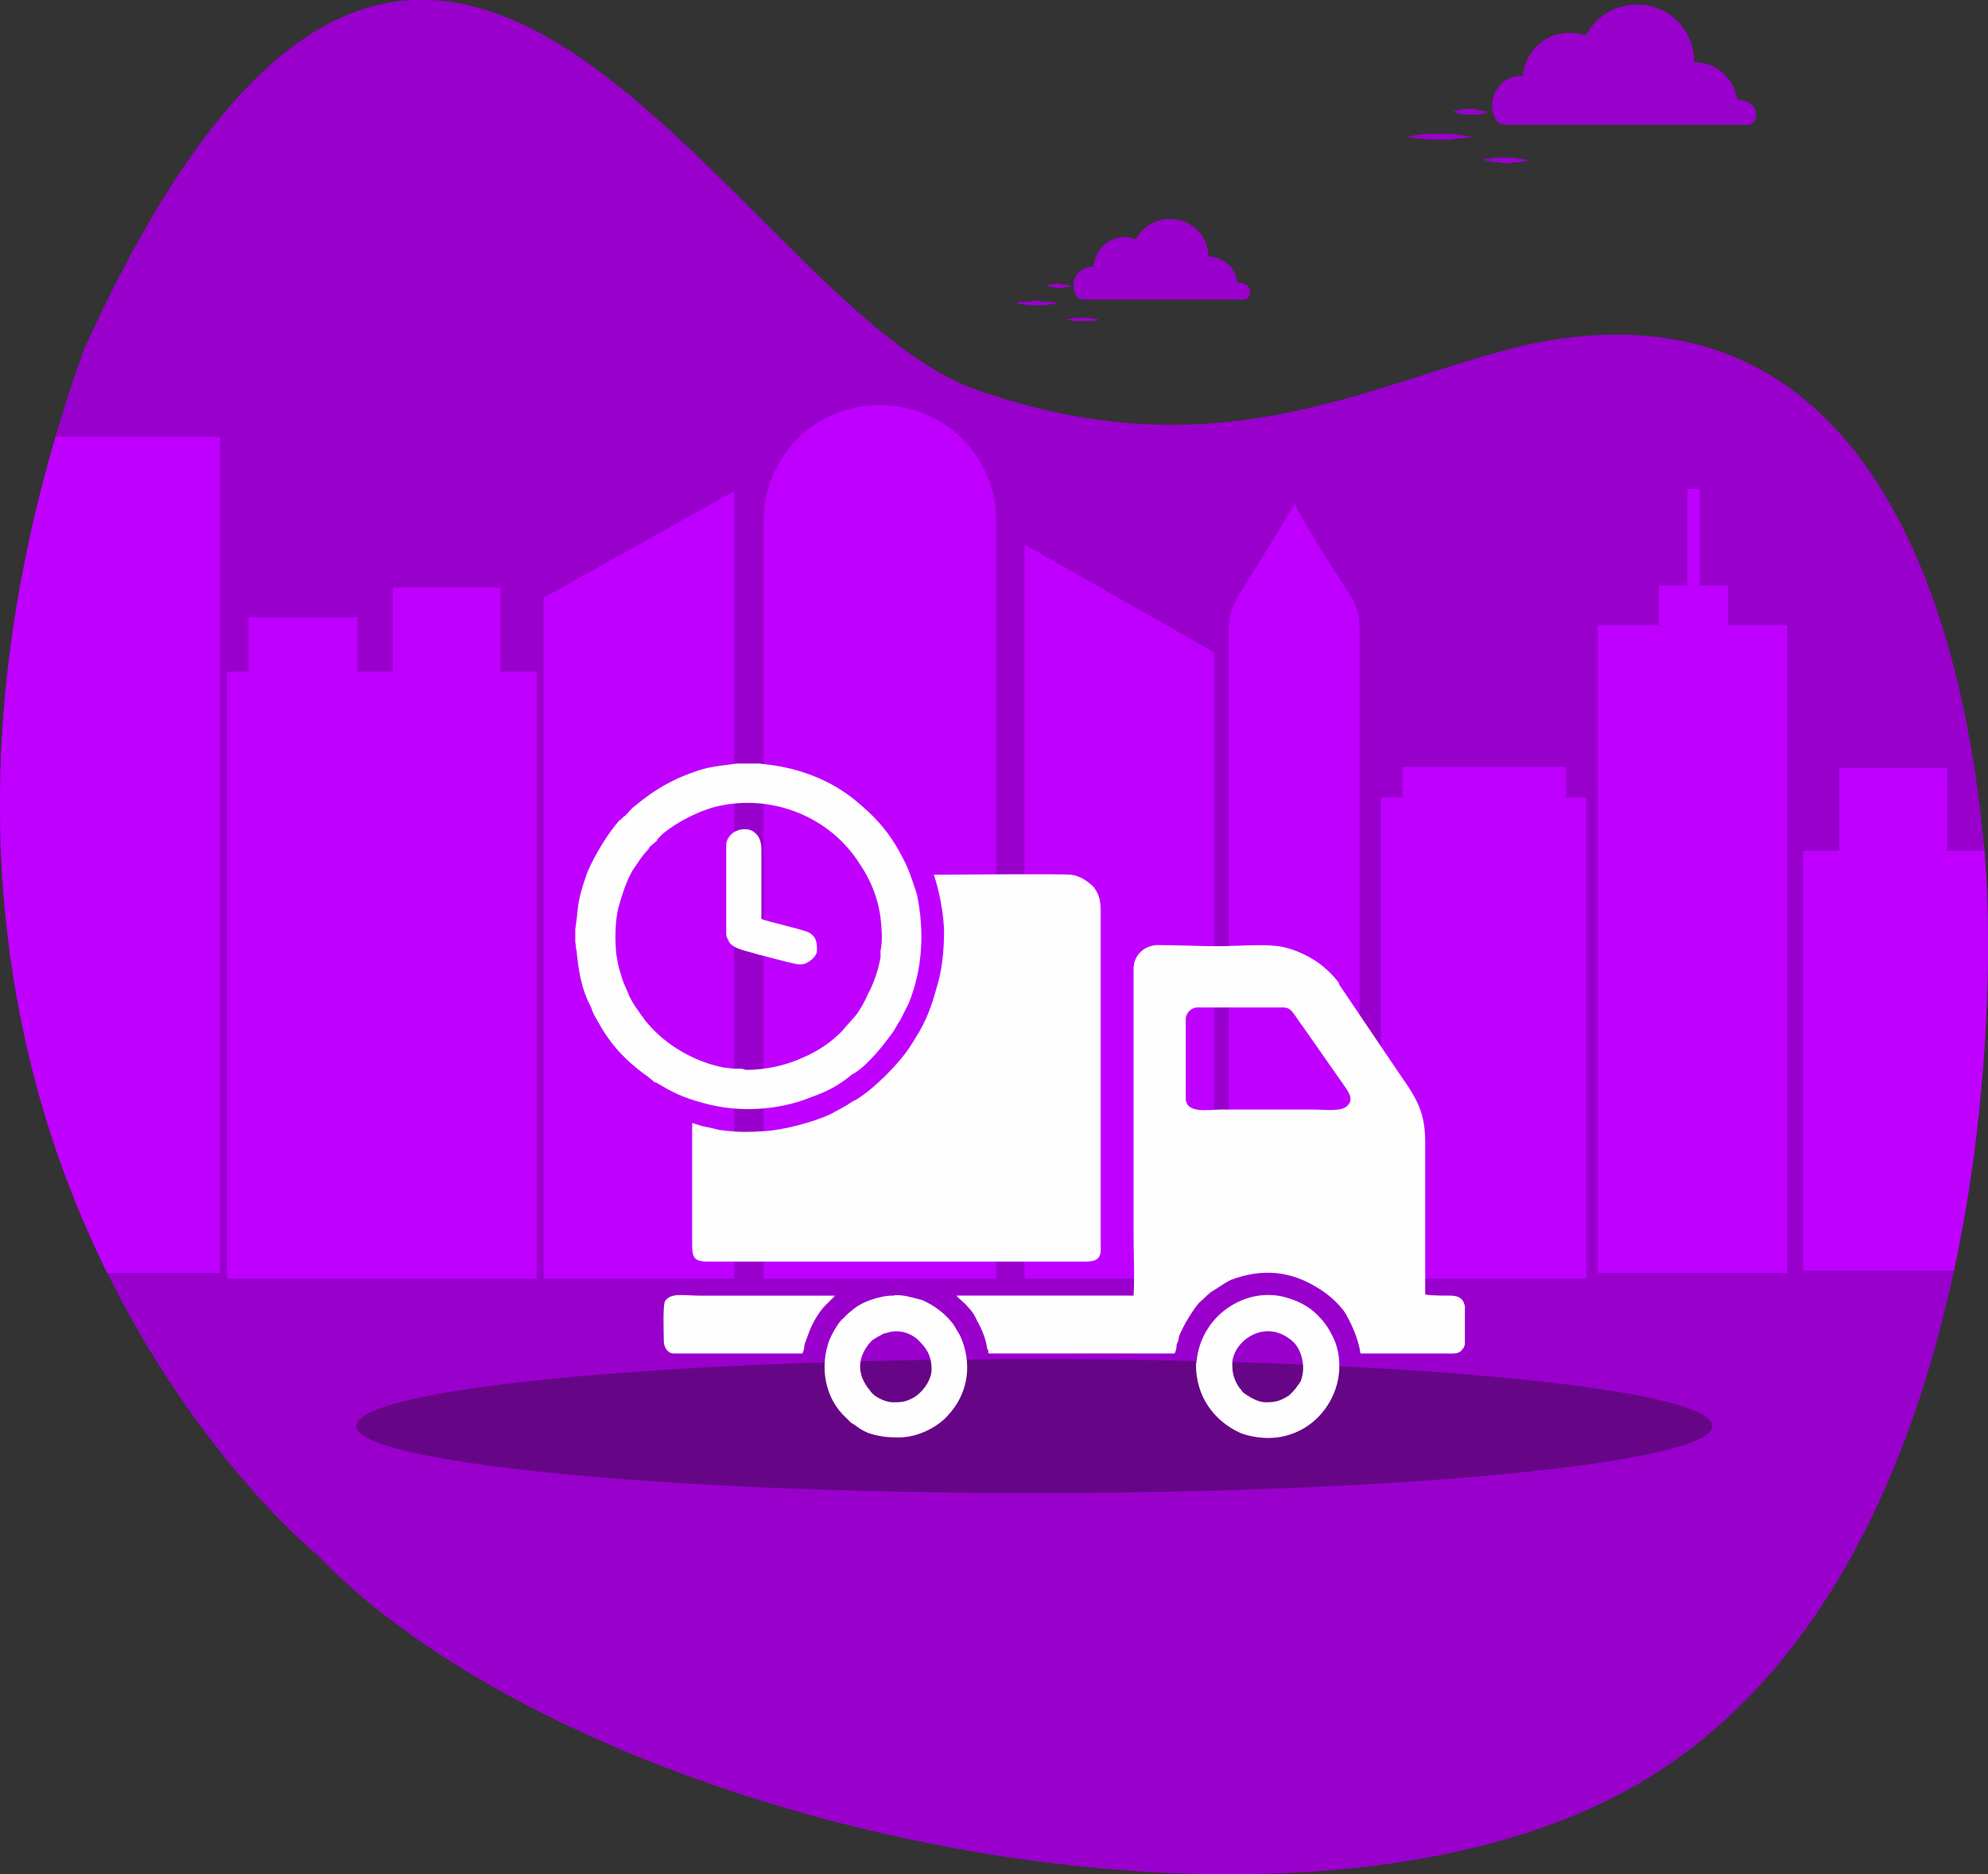 <?xml version="1.0" encoding="UTF-8"?>
<!DOCTYPE svg PUBLIC "-//W3C//DTD SVG 1.1//EN" "http://www.w3.org/Graphics/SVG/1.1/DTD/svg11.dtd">
<!-- Creator: CorelDRAW X7 -->
<svg xmlns="http://www.w3.org/2000/svg" xml:space="preserve" width="1.752in" height="1.652in" version="1.1" style="shape-rendering:geometricPrecision; text-rendering:geometricPrecision; image-rendering:optimizeQuality; fill-rule:evenodd; clip-rule:evenodd"
viewBox="0 0 1752 1652"
 xmlns:xlink="http://www.w3.org/1999/xlink">
 <rect x="0" y="0" width="1752" height="1652" fill="#333333" stroke="none"/>
 <defs>
  <style type="text/css">
   <![CDATA[
    .fil4 {fill:none;fill-rule:nonzero}
    .fil5 {fill:#FEFEFE}
    .fil1 {fill:#9900CC;fill-rule:nonzero}
    .fil2 {fill:#BF00FF;fill-rule:nonzero}
    .fil0 {fill:#BF00FF;fill-rule:nonzero}
    .fil3 {fill:#670587;fill-rule:nonzero}
   ]]>
  </style>
    <clipPath id="id0" style="clip-rule:nonzero">
     <path d="M279 1370c0,0 -453,-369 -205,-1062 307,-674 566,-44 785,35 219,78 356,-10 491,-40 322,-66 384,291 398,438 15,146 2,645 -297,827 -298,182 -937,47 -1172,-198z"/>
    </clipPath>
 </defs>
 <g id="Layer_x0020_1">
  <g id="_976092560">
   <g>
    <path class="fil0" d="M844 1293c0,0 -1,0 -1,0 -1,1 -2,1 -4,1 -2,0 -7,1 -11,1 -5,1 -11,1 -17,2 -1,0 -3,0 -5,0 -1,0 -3,0 -4,0 -4,0 -7,0 -10,0 -3,0 -6,0 -10,0 -1,0 -3,0 -4,0 -2,0 -4,0 -5,0 -6,-1 -12,-1 -17,-2 -4,0 -9,-1 -11,-1 -2,0 -3,0 -4,-1 0,0 -1,0 -1,0 0,0 1,0 1,0 1,0 2,0 4,-1 2,0 7,-1 11,-1 5,-1 11,-1 17,-1 1,0 3,0 5,0 1,-1 3,-1 4,-1 4,0 7,0 10,0 3,0 6,0 10,0 1,0 3,0 4,1 2,0 4,0 5,0 6,0 12,0 17,1 4,0 9,1 11,1 2,1 3,1 4,1 0,0 1,0 1,0z"/>
    <path class="fil0" d="M303 1155c0,0 0,0 -1,1 0,0 -1,0 -2,0 -3,1 -6,1 -11,2 -4,0 -9,0 -14,1 -1,0 -2,0 -4,0 -1,0 -3,0 -4,0 -3,0 -5,0 -8,0 -3,0 -6,0 -9,0 -1,0 -2,0 -4,0 -1,0 -2,0 -4,0 -5,-1 -10,-1 -14,-2 -4,0 -8,-1 -10,-1 -1,0 -2,-1 -3,-1 -1,0 -1,0 -1,0 0,0 0,0 1,0 1,0 2,0 3,-1 2,0 6,-1 10,-1 4,-1 9,-1 14,-1 2,0 3,0 4,-1 2,0 3,0 4,0 3,0 6,0 9,0 3,0 5,0 8,0 1,0 3,0 4,1 2,0 3,0 4,0 5,0 10,0 14,1 5,0 8,1 11,1 1,1 2,1 2,1 1,0 1,0 1,0z"/>
    <path class="fil0" d="M478 1239c0,0 0,0 -1,1 -1,0 -3,0 -5,0 -4,1 -10,1 -16,2 -7,0 -15,1 -24,1 -2,0 -4,0 -6,0 -2,0 -4,0 -7,0 -4,0 -9,0 -13,0 -5,0 -9,0 -14,0 -2,0 -4,0 -6,0 -2,0 -5,0 -7,0 -8,0 -16,-1 -23,-1 -7,-1 -12,-1 -16,-2 -2,0 -4,0 -5,0 -1,-1 -2,-1 -2,-1 0,0 1,0 2,0 1,0 3,0 5,0 4,-1 9,-1 16,-2 7,0 15,-1 23,-1 2,0 5,0 7,0 2,0 4,0 6,0 5,-1 9,-1 14,-1 4,0 9,0 13,1 3,0 5,0 7,0 2,0 4,0 6,0 9,0 17,1 24,1 6,1 12,1 16,2 2,0 4,0 5,0 1,0 1,0 1,0z"/>
    <path class="fil0" d="M636 1274c0,0 0,0 -1,0 0,1 -1,1 -3,1 -2,0 -6,1 -11,2 -5,0 -10,0 -16,1 -1,0 -3,0 -4,0 -2,0 -3,0 -5,0 -3,0 -6,0 -9,0 -3,0 -6,0 -9,0 -2,0 -3,0 -5,0 -1,0 -3,0 -4,0 -6,-1 -11,-1 -16,-1 -4,-1 -8,-1 -11,-2 -1,0 -2,0 -3,-1 -1,0 -1,0 -1,0 0,0 0,0 1,0 1,0 2,0 3,-1 3,0 7,-1 11,-1 5,-1 10,-1 16,-1 1,0 3,0 4,0 2,-1 3,-1 5,-1 3,0 6,0 9,0 3,0 6,0 9,0 2,0 3,1 5,1 1,0 3,0 4,0 6,0 11,0 16,1 5,0 9,1 11,1 2,1 3,1 3,1 1,0 1,0 1,0z"/>
    <path class="fil0" d="M1180 1253c0,0 0,0 0,0 -1,0 -1,0 -2,1 -1,0 -3,1 -5,1 -3,1 -5,1 -8,1 -3,1 -6,1 -9,1 -3,0 -7,0 -9,-1 -3,0 -6,0 -8,-1 -3,0 -5,-1 -6,-1 -1,-1 -1,-1 -1,-1 -1,0 -1,0 -1,0 0,0 0,0 1,0 0,-1 0,-1 1,-1 1,0 3,-1 6,-1 2,-1 5,-1 8,-2 2,0 6,0 9,0 3,0 6,0 9,0 3,1 5,1 8,2 2,0 4,1 5,1 1,0 1,0 2,1 0,0 0,0 0,0z"/>
    <path class="fil0" d="M1146 1229c0,0 0,0 -1,0 0,0 -1,0 -3,1 -2,0 -6,1 -11,1 -5,1 -10,1 -16,1 -1,0 -3,0 -4,0 -2,1 -3,1 -5,1 -3,0 -6,0 -9,0 -3,0 -6,0 -9,0 -2,0 -3,0 -5,-1 -1,0 -3,0 -4,0 -6,0 -11,0 -16,-1 -5,0 -8,-1 -11,-1 -1,-1 -3,-1 -3,-1 -1,0 -1,0 -1,0 0,0 0,0 1,0 0,-1 2,-1 3,-1 3,0 6,-1 11,-1 5,-1 10,-1 16,-2 1,0 3,0 4,0 2,0 3,0 5,0 3,0 6,0 9,0 3,0 6,0 9,0 2,0 3,0 5,0 1,0 3,0 4,0 6,1 11,1 16,2 5,0 9,1 11,1 2,0 3,0 3,1 1,0 1,0 1,0z"/>
    <path class="fil0" d="M946 1247c0,0 0,0 -1,0 -1,0 -2,0 -3,0 -3,1 -7,1 -11,2 -5,0 -11,1 -16,1 -2,0 -3,0 -5,0 -1,0 -3,0 -4,0 -3,1 -6,1 -9,1 -4,0 -7,0 -10,-1 -1,0 -3,0 -4,0 -2,0 -3,0 -5,0 -5,0 -11,-1 -15,-1 -5,-1 -9,-1 -12,-2 -1,0 -2,0 -3,0 0,0 -1,0 -1,0 0,0 1,0 1,-1 1,0 2,0 3,0 3,-1 7,-1 12,-2 4,0 10,-1 15,-1 2,0 3,0 5,0 1,0 3,0 4,0 3,0 6,0 10,0 3,0 6,0 9,0 1,0 3,0 4,0 2,0 3,0 5,0 5,0 11,1 16,1 4,1 8,1 11,2 1,0 2,0 3,0 1,1 1,1 1,1z"/>
    <path class="fil0" d="M384 1189c0,0 0,0 -1,0 0,0 -1,0 -2,1 -2,0 -4,1 -7,1 -3,0 -6,1 -10,1 -1,0 -2,0 -3,0 -1,0 -2,0 -3,0 -2,0 -4,0 -6,0 -2,0 -4,0 -6,0 -1,0 -2,0 -3,0 -1,0 -1,0 -2,0 -4,-1 -8,-1 -11,-2 -3,0 -5,-1 -7,-1 -1,0 -1,-1 -2,-1 0,0 0,0 0,0 0,0 0,0 0,0 1,0 1,-1 2,-1 2,0 5,-1 8,-1 2,-1 6,-1 10,-1 1,0 2,0 3,0 0,0 1,0 2,0 2,-1 4,-1 6,-1 2,1 4,1 6,1 1,0 2,0 3,0 1,0 2,0 3,0 4,0 7,1 10,1 3,1 5,2 7,2 1,0 2,0 2,1 1,0 1,0 1,0z"/>
   </g>
  </g>
  <g id="_976077104">
   <path class="fil1" d="M279 1370c0,0 -453,-369 -205,-1062 307,-674 566,-44 785,35 219,78 356,-10 491,-40 322,-66 384,291 398,438 15,146 2,645 -297,827 -298,182 -937,47 -1172,-198z"/>
   <g style="clip-path:url(#id0)">
    <g>
     <g>
      <path id="1" class="fil2" d="M878 1127l-205 0 0 -668c0,-57 46,-102 102,-102l0 0c57,0 103,45 103,102l0 668z"/>
      <polygon class="fil2" points="647,1127 479,1127 479,527 647,433 "/>
      <polygon class="fil2" points="903,1127 1070,1127 1070,575 903,480 "/>
      <polygon class="fil2" points="1575,1122 1408,1122 1408,551 1575,551 "/>
      <path class="fil2" d="M194 1122l-100 0c-81,-166 -140,-413 -45,-737l145 0 0 737z"/>
      <path class="fil2" d="M1198 1122l-57 0 -58 0 0 -339 0 -230c0,-10 3,-19 8,-27 0,0 36,-58 50,-82 12,25 50,82 50,82 5,8 7,17 7,27l0 230 0 339z"/>
      <polygon class="fil2" points="1523,551 1462,551 1462,516 1523,516 "/>
      <polygon class="fil2" points="1498,526 1487,526 1487,431 1498,431 "/>
      <polygon class="fil2" points="1380,703 1380,676 1236,676 1236,703 1217,703 1217,1127 1398,1127 1398,703 "/>
      <polygon class="fil2" points="441,592 441,518 346,518 346,592 315,592 315,544 219,544 219,592 200,592 200,1127 473,1127 473,592 "/>
      <path class="fil2" d="M1621 750l0 -73 95 0 0 73 32 0 0 -16c0,2 0,4 0,7 7,70 8,221 -26,379l-133 0 0 -370 32 0z"/>
     </g>
     <path class="fil3" d="M1509 1257c0,32 -268,59 -598,59 -330,0 -597,-27 -597,-59 0,-33 267,-59 597,-59 330,0 598,26 598,59z"/>
    </g>
   </g>
   <path class="fil4" d="M279 1370c0,0 -453,-369 -205,-1062 307,-674 566,-44 785,35 219,78 356,-10 491,-40 322,-66 384,291 398,438 15,146 2,645 -297,827 -298,182 -937,47 -1172,-198z"/>
  </g>
  <g id="_976130736">
   <g>
    <path class="fil1" d="M933 267c0,0 0,0 0,0 -1,0 -1,0 -2,1 -1,0 -2,0 -4,0 -2,0 -4,1 -6,1 -1,0 -1,0 -2,0 -1,0 -1,0 -2,0 -1,0 -2,0 -3,0 -2,0 -3,0 -4,0 -1,0 -1,0 -2,0 0,0 -1,0 -2,0 -2,0 -4,-1 -6,-1 -2,0 -3,0 -4,-1 -1,0 -1,0 -1,0 -1,0 -1,0 -1,0 0,0 0,0 1,0 0,0 0,0 1,0 1,0 2,-1 4,-1 2,0 4,0 6,0 1,0 2,0 2,0 1,0 1,0 2,-1 1,0 2,0 4,0 1,0 2,0 3,1 1,0 1,0 2,0 1,0 1,0 2,0 2,0 4,0 6,0 2,0 3,1 4,1 1,0 1,0 2,0 0,0 0,0 0,0z"/>
    <path class="fil1" d="M944 252c0,0 0,0 0,0 -1,0 -1,0 -1,1 -1,0 -2,0 -3,0 -1,0 -2,0 -3,1 -1,0 -3,0 -4,0 -1,0 -3,0 -4,-1 -1,0 -2,0 -3,0 -1,0 -2,-1 -3,-1 0,0 0,0 -1,0 0,0 0,0 0,0 0,0 0,0 0,0 1,0 1,0 1,-1 1,0 2,0 3,0 1,0 2,0 3,-1 1,0 3,0 4,0 1,0 3,0 4,1 1,0 2,0 3,0 1,0 2,1 3,1 0,0 0,0 1,0 0,0 0,0 0,0z"/>
    <path class="fil1" d="M968 282c0,0 0,0 0,0 0,0 -1,0 -1,0 -1,0 -2,1 -3,1 -1,0 -3,0 -5,0 0,0 0,0 -1,0 0,0 -1,0 -1,0 -1,0 -2,0 -3,0 -1,0 -1,0 -2,0 -1,0 -1,0 -1,0 -1,0 -1,0 -2,0 -1,0 -3,0 -4,0 -1,-1 -2,-1 -3,-1 -1,0 -1,0 -1,0 0,0 0,-1 0,-1 0,0 0,0 0,0 0,0 0,0 1,0 1,0 2,0 3,0 1,-1 3,-1 4,-1 1,0 1,0 2,0 0,0 0,0 1,0 1,0 2,0 2,0 1,0 2,0 3,0 0,0 1,0 1,0 1,0 1,0 1,0 2,0 4,1 5,1 1,0 2,0 3,0 0,1 1,1 1,1 0,0 0,0 0,0z"/>
   </g>
   <path class="fil1" d="M1096 264c8,0 9,-15 -5,-15 -1,0 -1,0 -1,-1 -1,-12 -12,-21 -24,-22 -1,0 -1,0 -1,0 0,-18 -15,-33 -34,-33 -13,0 -24,7 -30,18 0,0 0,0 0,0 -3,-1 -6,-2 -10,-2 -14,0 -26,11 -27,25 0,1 0,1 0,1 0,0 -1,0 -1,0 -9,0 -17,7 -17,17 0,3 1,5 2,8 1,2 4,4 7,4l141 0z"/>
   <g>
    <path class="fil1" d="M1296 120c0,0 0,1 -1,1 0,0 -1,0 -1,0 -2,0 -4,1 -7,1 -2,0 -5,0 -9,1 0,0 -1,0 -2,0 -1,0 -2,0 -3,0 -1,0 -3,0 -5,0 -1,0 -3,0 -5,0 -1,0 -2,0 -2,0 -1,0 -2,0 -3,0 -3,-1 -6,-1 -9,-1 -2,0 -5,-1 -6,-1 -1,0 -1,0 -2,0 0,-1 -1,-1 -1,-1 0,0 1,0 1,0 1,0 1,0 2,0 1,0 4,-1 6,-1 3,0 6,-1 9,-1 1,0 2,0 3,0 0,0 1,0 2,0 2,0 4,0 5,0 2,0 4,0 5,0 1,0 2,0 3,0 1,0 2,0 3,0 3,0 6,1 8,1 3,0 5,1 7,1 0,0 1,0 1,0 1,0 1,0 1,0z"/>
    <path class="fil1" d="M1311 99c0,0 0,0 0,0 0,0 0,0 -1,0 -1,1 -2,1 -3,1 -2,1 -4,1 -5,1 -2,0 -4,0 -6,0 -2,0 -4,0 -6,0 -1,0 -3,-1 -5,-1 -1,0 -2,-1 -3,-1 -1,0 -1,0 -1,0 0,0 0,-1 0,-1 0,0 0,0 0,0 0,0 1,0 1,0 1,0 2,-1 3,-1 2,0 4,0 5,-1 2,0 4,0 6,0 2,0 4,0 6,1 2,0 3,0 5,1 1,0 2,0 3,0 1,1 1,1 1,1 0,0 0,0 0,0z"/>
    <path class="fil1" d="M1346 141c0,0 0,0 0,1 0,0 -1,0 -1,0 -2,0 -3,0 -5,1 -2,0 -4,0 -6,0 -1,0 -1,0 -2,1 -1,0 -1,0 -2,0 -1,0 -2,0 -4,0 -1,0 -2,0 -3,-1 -1,0 -1,0 -2,0 -1,0 -1,0 -2,0 -2,0 -4,0 -6,-1 -2,0 -3,0 -5,-1 0,0 0,0 -1,0 0,0 0,0 0,0 0,0 0,0 0,0 1,0 1,0 1,-1 2,0 3,0 5,0 2,-1 4,-1 6,-1 1,0 1,0 2,0 1,0 1,0 2,0 1,0 2,0 4,0 1,0 2,0 3,0 1,0 1,0 2,0 1,0 1,0 2,0 2,0 4,1 6,1 2,0 3,1 5,1 0,0 1,0 1,0 0,0 0,0 0,0z"/>
   </g>
   <path class="fil1" d="M1540 110c11,0 12,-22 -9,-22 0,0 0,0 0,0 -3,-19 -18,-33 -37,-33 0,0 -1,0 -1,-1 0,-28 -23,-50 -50,-50 -20,0 -37,11 -45,27 -1,0 -1,1 -1,0 -4,-1 -9,-2 -14,-2 -22,0 -39,17 -41,38 0,0 0,0 0,0 -1,0 -1,0 -2,0 -14,0 -25,12 -25,26 0,4 1,8 3,12 2,3 5,5 9,5l213 0z"/>
  </g>
  <g id="_973490944">
   <path class="fil5" d="M1291 1184l0 -33c-1,-2 -1,-9 -13,-9 -5,0 -17,0 -22,-1 0,-17 0,-36 0,-54l0 -81c0,-27 -9,-40 -23,-60l-52 -77c-1,-1 -1,-3 -2,-4 -4,-5 -8,-9 -14,-14 -10,-8 -25,-15 -38,-17 -15,-2 -37,0 -54,0 -18,0 -36,-1 -54,-1 -11,1 -20,9 -20,21 0,78 0,155 0,233 0,18 1,37 0,55l-156 0c1,2 7,6 10,10 3,3 6,7 8,12 4,7 8,16 9,25 1,1 1,1 1,2 0,3 -1,1 1,2l163 0c1,-1 2,-5 2,-8 1,-2 2,-5 2,-7 4,-10 12,-23 18,-30 5,-4 5,-5 10,-9 7,-4 10,-7 18,-11 27,-10 52,-8 76,7 9,5 20,15 25,23 6,11 11,22 13,35l75 0c6,0 12,1 15,-4 2,-2 1,-2 2,-4 0,0 0,0 0,-1l0 0zm-246 -286l0 70c0,14 20,10 31,10 28,0 55,0 83,0 8,0 23,2 28,-3 7,-6 1,-13 -3,-19l-35 -50c-3,-4 -5,-7 -7,-10 -3,-4 -5,-8 -11,-8l-76 0c-5,0 -10,5 -10,10z"/>
   <path class="fil5" d="M610 990l0 106c0,12 1,16 14,16l333 0c15,0 13,-8 13,-17l0 -289c0,-9 0,-16 -6,-24 -5,-5 -12,-10 -20,-11 -9,-1 -113,0 -121,0 1,3 8,24 9,49 0,19 -2,37 -7,52 -4,15 -9,28 -17,41l-5 8c-10,16 -32,38 -48,48 -2,1 -2,1 -4,2 -7,5 -12,7 -19,11 -15,7 -41,14 -58,15 -16,1 -24,1 -40,-1 -4,-1 -8,-2 -13,-3 -2,0 -9,-3 -11,-3z"/>
   <path class="fil5" d="M507 819l0 12c1,2 0,5 1,6 2,19 4,34 13,51 1,3 2,6 4,9 4,7 6,11 11,18 9,13 22,25 35,34l6 5c1,0 1,0 1,0 15,9 23,13 41,18 31,9 67,7 96,-5 14,-5 24,-10 36,-20 4,-2 9,-6 12,-9 8,-8 9,-9 17,-19 5,-7 6,-7 11,-16 1,-2 2,-3 3,-5 2,-4 4,-8 7,-14 12,-30 14,-63 7,-96 -3,-9 -7,-22 -12,-31 -11,-22 -24,-37 -44,-53 -38,-30 -81,-30 -82,-31l-20 0c-1,0 0,0 -1,0l-7 1c-8,1 -16,2 -23,4 -23,7 -41,17 -59,32 -4,3 -6,6 -9,9 -2,1 -3,3 -5,4 -10,11 -22,31 -28,45 -4,11 -8,23 -9,35 0,2 -2,16 -2,16zm151 124c17,0 35,-4 50,-11 14,-6 25,-14 34,-23 4,-5 8,-9 13,-15 4,-6 7,-11 10,-18 5,-9 9,-21 11,-32 0,-2 0,-4 0,-6 2,-9 1,-20 0,-29 -2,-17 -9,-34 -18,-47 -26,-42 -78,-63 -127,-51 -16,4 -35,14 -47,24l-3 3c-1,1 -2,2 -2,3l-6 5c-1,1 -1,2 -2,3 -5,5 -10,13 -14,19 -5,9 -9,21 -12,32 -3,12 -3,27 -2,40 1,6 2,13 4,18 2,8 3,9 6,16 3,9 11,19 16,26 17,21 43,36 69,41 3,0 6,1 10,1 1,0 3,0 5,0 2,0 3,1 5,1z"/>
   <path class="fil5" d="M787 1142c-3,0 -6,0 -14,2 -7,2 -15,5 -21,10 -10,8 -7,7 -10,9 -4,4 -9,13 -11,18 -9,24 -4,52 15,69 2,2 2,2 4,4 7,4 6,5 15,9 9,3 16,4 27,4 18,0 35,-10 43,-19 19,-20 22,-47 11,-71l-6 -10c-7,-9 -16,-16 -27,-21 -4,-1 -7,-2 -12,-3 -3,-1 -11,-2 -14,-1zm0 94c6,0 10,0 16,-3 9,-4 18,-16 18,-26 0,-10 -3,-17 -10,-24 -7,-8 -19,-12 -30,-8 -2,0 -3,1 -5,2 -2,1 -4,2 -5,3 -1,0 -3,2 -4,3 -12,14 -12,29 0,43 3,5 13,10 20,10z"/>
   <path class="fil5" d="M1054 1203c0,27 15,49 39,60 13,5 29,6 42,2 21,-6 37,-23 43,-44 4,-14 3,-31 -4,-44 -4,-8 -8,-13 -13,-18 -8,-8 -18,-13 -30,-16 -33,-8 -70,15 -76,53 0,1 -1,6 -1,7zm32 -1c0,8 1,13 6,21 2,2 2,2 3,4 4,3 13,9 20,9 9,0 13,-1 21,-6l3 -3c3,-3 4,-5 7,-9 5,-11 2,-27 -6,-35 -25,-23 -54,0 -54,19z"/>
   <path class="fil5" d="M585 1182c0,5 3,11 9,11l113 0c1,-1 2,-5 2,-8 1,-3 2,-5 3,-8 3,-9 8,-18 14,-25l10 -10 -120 0c-13,0 -25,-3 -30,5 -2,4 -1,29 -1,35z"/>
   <path class="fil5" d="M640 745l0 78c0,3 2,6 3,8 5,6 15,7 24,10l27 7c6,1 6,2 12,2 6,0 14,-7 14,-12 0,-6 0,-12 -7,-16 -6,-3 -38,-10 -42,-12 0,-10 0,-21 0,-31 0,-10 0,-20 0,-30 0,-5 -1,-9 -3,-12 -2,-3 -6,-6 -10,-6 -11,-1 -18,7 -18,14z"/>
  </g>
 </g>
</svg>
